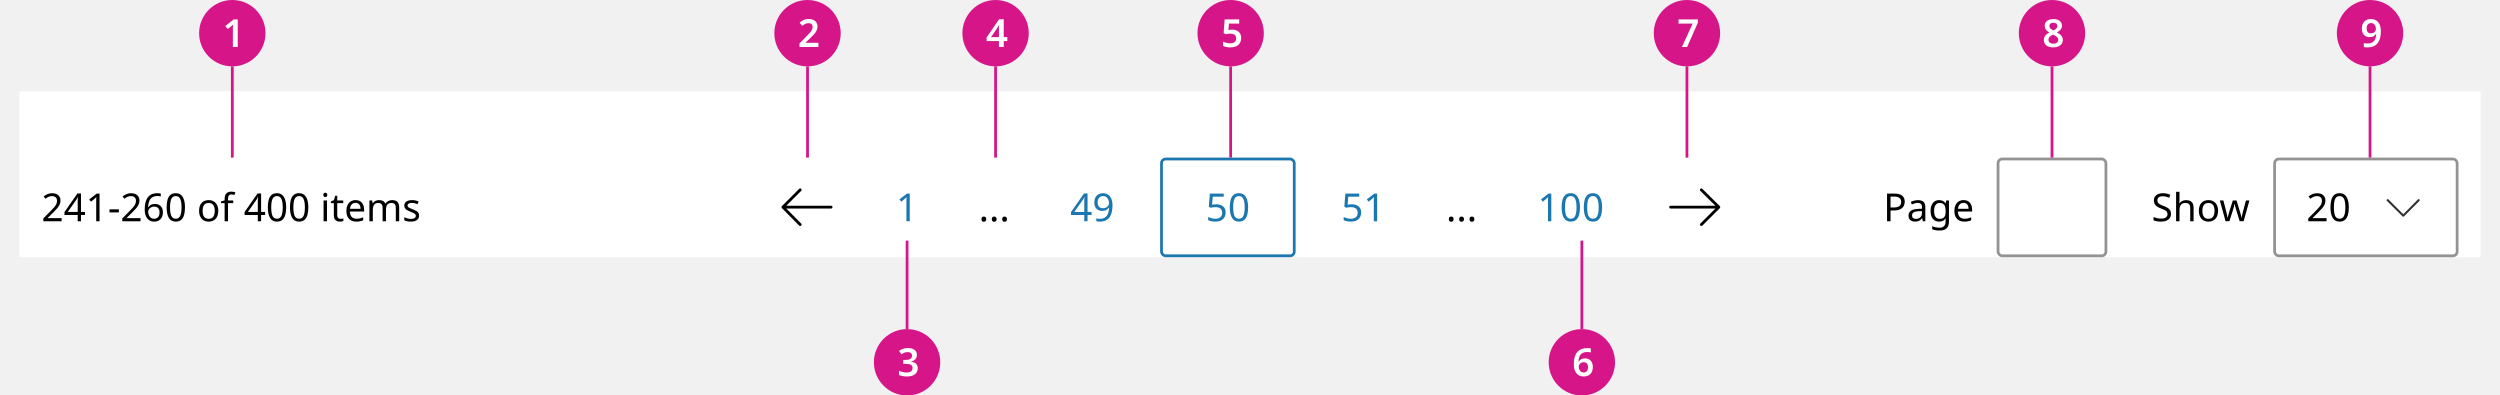 <svg width="904" height="143" viewBox="0 0 904 143" fill="none" xmlns="http://www.w3.org/2000/svg">
<rect width="904" height="143" fill="#F1F1F1"/>
<rect width="890" height="60" transform="translate(7 33)" fill="white"/>
<path d="M22.28 80H15.672V78.978L18.29 76.332C18.785 75.828 19.205 75.38 19.55 74.988C19.905 74.596 20.171 74.213 20.348 73.84C20.525 73.467 20.614 73.051 20.614 72.594C20.614 72.043 20.451 71.628 20.124 71.348C19.797 71.059 19.373 70.914 18.85 70.914C18.355 70.914 17.926 70.998 17.562 71.166C17.198 71.334 16.825 71.567 16.442 71.866L15.784 71.04C16.176 70.713 16.624 70.438 17.128 70.214C17.641 69.981 18.215 69.864 18.85 69.864C19.783 69.864 20.521 70.102 21.062 70.578C21.603 71.054 21.874 71.703 21.874 72.524C21.874 73.047 21.767 73.537 21.552 73.994C21.337 74.451 21.039 74.904 20.656 75.352C20.273 75.8 19.825 76.271 19.312 76.766L17.226 78.824V78.88H22.28V80ZM30.74 77.732H29.284V80H28.094V77.732H23.306V76.682L28.01 69.948H29.284V76.626H30.74V77.732ZM28.094 76.626V73.476C28.094 72.991 28.098 72.58 28.108 72.244C28.126 71.899 28.145 71.572 28.164 71.264H28.108C28.033 71.441 27.94 71.633 27.828 71.838C27.716 72.043 27.608 72.216 27.506 72.356L24.51 76.626H28.094ZM35.993 80H34.789V73.014C34.789 72.613 34.794 72.291 34.803 72.048C34.813 71.805 34.827 71.553 34.845 71.292C34.696 71.441 34.556 71.567 34.425 71.67C34.304 71.773 34.155 71.903 33.977 72.062L32.913 72.93L32.269 72.104L34.971 70.004H35.993V80ZM39.595 76.794V75.702H42.983V76.794H39.595ZM50.827 80H44.219V78.978L46.837 76.332C47.331 75.828 47.752 75.38 48.097 74.988C48.452 74.596 48.718 74.213 48.895 73.84C49.072 73.467 49.161 73.051 49.161 72.594C49.161 72.043 48.998 71.628 48.671 71.348C48.344 71.059 47.919 70.914 47.397 70.914C46.902 70.914 46.473 70.998 46.109 71.166C45.745 71.334 45.371 71.567 44.989 71.866L44.331 71.04C44.723 70.713 45.171 70.438 45.675 70.214C46.188 69.981 46.762 69.864 47.397 69.864C48.33 69.864 49.068 70.102 49.609 70.578C50.15 71.054 50.421 71.703 50.421 72.524C50.421 73.047 50.313 73.537 50.099 73.994C49.884 74.451 49.586 74.904 49.203 75.352C48.82 75.8 48.372 76.271 47.859 76.766L45.773 78.824V78.88H50.827V80ZM52.329 75.73C52.329 75.011 52.389 74.307 52.511 73.616C52.641 72.916 52.87 72.286 53.197 71.726C53.533 71.157 53.999 70.704 54.597 70.368C55.194 70.032 55.964 69.864 56.907 69.864C57.103 69.864 57.317 69.873 57.551 69.892C57.793 69.911 57.989 69.943 58.139 69.99V71.04C57.971 70.984 57.779 70.942 57.565 70.914C57.35 70.886 57.14 70.872 56.935 70.872C56.291 70.872 55.754 70.979 55.325 71.194C54.895 71.409 54.555 71.703 54.303 72.076C54.06 72.449 53.883 72.879 53.771 73.364C53.659 73.849 53.589 74.367 53.561 74.918H53.645C53.859 74.591 54.158 74.316 54.541 74.092C54.923 73.859 55.413 73.742 56.011 73.742C56.879 73.742 57.579 74.008 58.111 74.54C58.643 75.063 58.909 75.809 58.909 76.78C58.909 77.825 58.619 78.647 58.041 79.244C57.471 79.841 56.701 80.14 55.731 80.14C55.096 80.14 54.522 79.981 54.009 79.664C53.495 79.347 53.085 78.861 52.777 78.208C52.478 77.555 52.329 76.729 52.329 75.73ZM55.717 79.104C56.305 79.104 56.781 78.917 57.145 78.544C57.509 78.161 57.691 77.573 57.691 76.78C57.691 76.145 57.527 75.641 57.201 75.268C56.883 74.895 56.403 74.708 55.759 74.708C55.32 74.708 54.937 74.801 54.611 74.988C54.284 75.165 54.027 75.399 53.841 75.688C53.663 75.968 53.575 76.253 53.575 76.542C53.575 76.943 53.654 77.345 53.813 77.746C53.971 78.138 54.209 78.465 54.527 78.726C54.844 78.978 55.241 79.104 55.717 79.104ZM66.892 74.988C66.892 76.071 66.78 76.995 66.556 77.76C66.332 78.525 65.973 79.113 65.478 79.524C64.993 79.935 64.354 80.14 63.56 80.14C62.431 80.14 61.596 79.687 61.054 78.782C60.522 77.867 60.256 76.603 60.256 74.988C60.256 73.905 60.364 72.981 60.578 72.216C60.802 71.451 61.157 70.867 61.642 70.466C62.128 70.055 62.767 69.85 63.56 69.85C64.68 69.85 65.516 70.303 66.066 71.208C66.617 72.104 66.892 73.364 66.892 74.988ZM61.488 74.988C61.488 76.36 61.642 77.387 61.95 78.068C62.268 78.749 62.804 79.09 63.56 79.09C64.307 79.09 64.839 78.754 65.156 78.082C65.483 77.401 65.646 76.369 65.646 74.988C65.646 73.625 65.483 72.603 65.156 71.922C64.839 71.241 64.307 70.9 63.56 70.9C62.804 70.9 62.268 71.241 61.95 71.922C61.642 72.603 61.488 73.625 61.488 74.988ZM78.933 76.234C78.933 77.475 78.615 78.437 77.981 79.118C77.355 79.799 76.506 80.14 75.433 80.14C74.77 80.14 74.177 79.991 73.655 79.692C73.141 79.384 72.735 78.941 72.437 78.362C72.138 77.774 71.989 77.065 71.989 76.234C71.989 74.993 72.297 74.036 72.913 73.364C73.538 72.692 74.392 72.356 75.475 72.356C76.147 72.356 76.744 72.51 77.267 72.818C77.789 73.117 78.195 73.555 78.485 74.134C78.783 74.703 78.933 75.403 78.933 76.234ZM73.263 76.234C73.263 77.121 73.435 77.825 73.781 78.348C74.135 78.861 74.695 79.118 75.461 79.118C76.217 79.118 76.772 78.861 77.127 78.348C77.481 77.825 77.659 77.121 77.659 76.234C77.659 75.347 77.481 74.652 77.127 74.148C76.772 73.644 76.212 73.392 75.447 73.392C74.681 73.392 74.126 73.644 73.781 74.148C73.435 74.652 73.263 75.347 73.263 76.234ZM84.343 73.448H82.453V80H81.221V73.448H79.905V72.874L81.221 72.454V72.02C81.221 71.049 81.431 70.354 81.851 69.934C82.281 69.505 82.883 69.29 83.657 69.29C83.947 69.29 84.217 69.318 84.469 69.374C84.721 69.421 84.936 69.477 85.113 69.542L84.791 70.508C84.642 70.461 84.469 70.415 84.273 70.368C84.077 70.321 83.877 70.298 83.671 70.298C83.261 70.298 82.953 70.438 82.747 70.718C82.551 70.989 82.453 71.418 82.453 72.006V72.496H84.343V73.448ZM95.873 77.732H94.416V80H93.227V77.732H88.439V76.682L93.142 69.948H94.416V76.626H95.873V77.732ZM93.227 76.626V73.476C93.227 72.991 93.231 72.58 93.24 72.244C93.259 71.899 93.278 71.572 93.296 71.264H93.24C93.166 71.441 93.073 71.633 92.96 71.838C92.849 72.043 92.741 72.216 92.638 72.356L89.642 76.626H93.227ZM103.478 74.988C103.478 76.071 103.366 76.995 103.142 77.76C102.918 78.525 102.559 79.113 102.064 79.524C101.579 79.935 100.94 80.14 100.146 80.14C99.017 80.14 98.182 79.687 97.64 78.782C97.108 77.867 96.842 76.603 96.842 74.988C96.842 73.905 96.95 72.981 97.164 72.216C97.388 71.451 97.743 70.867 98.228 70.466C98.714 70.055 99.353 69.85 100.146 69.85C101.266 69.85 102.102 70.303 102.652 71.208C103.203 72.104 103.478 73.364 103.478 74.988ZM98.074 74.988C98.074 76.36 98.228 77.387 98.536 78.068C98.854 78.749 99.39 79.09 100.146 79.09C100.893 79.09 101.425 78.754 101.742 78.082C102.069 77.401 102.232 76.369 102.232 74.988C102.232 73.625 102.069 72.603 101.742 71.922C101.425 71.241 100.893 70.9 100.146 70.9C99.39 70.9 98.854 71.241 98.536 71.922C98.228 72.603 98.074 73.625 98.074 74.988ZM111.49 74.988C111.49 76.071 111.378 76.995 111.154 77.76C110.93 78.525 110.571 79.113 110.076 79.524C109.591 79.935 108.951 80.14 108.158 80.14C107.029 80.14 106.193 79.687 105.652 78.782C105.12 77.867 104.854 76.603 104.854 74.988C104.854 73.905 104.961 72.981 105.176 72.216C105.4 71.451 105.755 70.867 106.24 70.466C106.725 70.055 107.365 69.85 108.158 69.85C109.278 69.85 110.113 70.303 110.664 71.208C111.215 72.104 111.49 73.364 111.49 74.988ZM106.086 74.988C106.086 76.36 106.24 77.387 106.548 78.068C106.865 78.749 107.402 79.09 108.158 79.09C108.905 79.09 109.437 78.754 109.754 78.082C110.081 77.401 110.244 76.369 110.244 74.988C110.244 73.625 110.081 72.603 109.754 71.922C109.437 71.241 108.905 70.9 108.158 70.9C107.402 70.9 106.865 71.241 106.548 71.922C106.24 72.603 106.086 73.625 106.086 74.988ZM117.636 69.682C117.823 69.682 117.986 69.747 118.126 69.878C118.276 69.999 118.35 70.195 118.35 70.466C118.35 70.737 118.276 70.937 118.126 71.068C117.986 71.189 117.823 71.25 117.636 71.25C117.431 71.25 117.258 71.189 117.118 71.068C116.978 70.937 116.908 70.737 116.908 70.466C116.908 70.195 116.978 69.999 117.118 69.878C117.258 69.747 117.431 69.682 117.636 69.682ZM118.238 72.496V80H117.006V72.496H118.238ZM123.122 79.132C123.308 79.132 123.5 79.118 123.696 79.09C123.892 79.062 124.05 79.025 124.172 78.978V79.916C124.041 79.981 123.854 80.033 123.612 80.07C123.369 80.117 123.136 80.14 122.912 80.14C122.52 80.14 122.156 80.075 121.82 79.944C121.493 79.804 121.227 79.566 121.022 79.23C120.816 78.894 120.714 78.423 120.714 77.816V73.448H119.65V72.86L120.728 72.37L121.218 70.774H121.946V72.496H124.116V73.448H121.946V77.788C121.946 78.245 122.053 78.586 122.268 78.81C122.492 79.025 122.776 79.132 123.122 79.132ZM128.572 72.356C129.207 72.356 129.758 72.496 130.224 72.776C130.691 73.056 131.046 73.453 131.288 73.966C131.54 74.47 131.666 75.063 131.666 75.744V76.486H126.528C126.547 77.335 126.762 77.984 127.172 78.432C127.592 78.871 128.176 79.09 128.922 79.09C129.398 79.09 129.818 79.048 130.182 78.964C130.556 78.871 130.938 78.74 131.33 78.572V79.65C130.948 79.818 130.57 79.939 130.196 80.014C129.823 80.098 129.38 80.14 128.866 80.14C128.148 80.14 127.518 79.995 126.976 79.706C126.435 79.417 126.01 78.987 125.702 78.418C125.404 77.849 125.254 77.144 125.254 76.304C125.254 75.483 125.39 74.778 125.66 74.19C125.94 73.602 126.328 73.149 126.822 72.832C127.326 72.515 127.91 72.356 128.572 72.356ZM128.558 73.364C127.97 73.364 127.504 73.555 127.158 73.938C126.822 74.311 126.622 74.834 126.556 75.506H130.378C130.369 74.871 130.22 74.358 129.93 73.966C129.641 73.565 129.184 73.364 128.558 73.364ZM141.809 72.356C142.658 72.356 143.293 72.575 143.713 73.014C144.133 73.453 144.343 74.153 144.343 75.114V80H143.125V75.17C143.125 73.985 142.616 73.392 141.599 73.392C140.871 73.392 140.348 73.602 140.031 74.022C139.723 74.442 139.569 75.053 139.569 75.856V80H138.351V75.17C138.351 73.985 137.837 73.392 136.811 73.392C136.055 73.392 135.532 73.625 135.243 74.092C134.953 74.559 134.809 75.231 134.809 76.108V80H133.577V72.496H134.571L134.753 73.518H134.823C135.056 73.126 135.369 72.837 135.761 72.65C136.162 72.454 136.587 72.356 137.035 72.356C138.211 72.356 138.976 72.776 139.331 73.616H139.401C139.653 73.187 139.993 72.869 140.423 72.664C140.852 72.459 141.314 72.356 141.809 72.356ZM151.547 77.928C151.547 78.656 151.276 79.207 150.735 79.58C150.193 79.953 149.465 80.14 148.551 80.14C148.028 80.14 147.575 80.098 147.193 80.014C146.819 79.93 146.488 79.813 146.199 79.664V78.544C146.497 78.693 146.857 78.833 147.277 78.964C147.706 79.085 148.14 79.146 148.579 79.146C149.204 79.146 149.657 79.048 149.937 78.852C150.217 78.647 150.357 78.376 150.357 78.04C150.357 77.853 150.305 77.685 150.203 77.536C150.1 77.387 149.913 77.237 149.643 77.088C149.381 76.939 149.003 76.771 148.509 76.584C148.023 76.397 147.608 76.211 147.263 76.024C146.917 75.837 146.651 75.613 146.465 75.352C146.278 75.091 146.185 74.755 146.185 74.344C146.185 73.709 146.441 73.219 146.955 72.874C147.477 72.529 148.159 72.356 148.999 72.356C149.456 72.356 149.881 72.403 150.273 72.496C150.674 72.589 151.047 72.711 151.393 72.86L150.973 73.84C150.655 73.709 150.324 73.597 149.979 73.504C149.633 73.411 149.279 73.364 148.915 73.364C148.411 73.364 148.023 73.448 147.753 73.616C147.491 73.775 147.361 73.994 147.361 74.274C147.361 74.489 147.421 74.666 147.543 74.806C147.664 74.946 147.865 75.086 148.145 75.226C148.434 75.366 148.817 75.525 149.293 75.702C149.769 75.879 150.175 76.061 150.511 76.248C150.847 76.435 151.103 76.663 151.281 76.934C151.458 77.195 151.547 77.527 151.547 77.928Z" fill="black"/>
<g clip-path="url(#clip0_8776_344204)">
<path fill-rule="evenodd" clip-rule="evenodd" d="M289.704 68.293C289.905 68.494 289.905 68.82 289.704 69.021L284.342 74.383H300.517C300.801 74.383 301.032 74.613 301.032 74.897C301.032 75.181 300.801 75.411 300.517 75.411H284.332L289.706 80.844C289.906 81.046 289.904 81.372 289.702 81.571C289.5 81.771 289.174 81.769 288.975 81.567L282.735 75.259C282.536 75.058 282.537 74.734 282.737 74.534L288.977 68.293C289.177 68.093 289.503 68.093 289.704 68.293Z" fill="black"/>
<path d="M328.964 80H327.76V73.014C327.76 72.613 327.765 72.291 327.774 72.048C327.783 71.805 327.797 71.553 327.816 71.292C327.667 71.441 327.527 71.567 327.396 71.67C327.275 71.773 327.125 71.903 326.948 72.062L325.884 72.93L325.24 72.104L327.942 70.004H328.964V80Z" fill="#1B77AF"/>
<path d="M354.889 79.244C354.889 78.899 354.973 78.656 355.141 78.516C355.309 78.376 355.51 78.306 355.743 78.306C355.976 78.306 356.182 78.376 356.359 78.516C356.536 78.656 356.625 78.899 356.625 79.244C356.625 79.58 356.536 79.823 356.359 79.972C356.182 80.121 355.976 80.196 355.743 80.196C355.51 80.196 355.309 80.121 355.141 79.972C354.973 79.823 354.889 79.58 354.889 79.244ZM358.635 79.244C358.635 78.899 358.719 78.656 358.887 78.516C359.055 78.376 359.256 78.306 359.489 78.306C359.722 78.306 359.928 78.376 360.105 78.516C360.282 78.656 360.371 78.899 360.371 79.244C360.371 79.58 360.282 79.823 360.105 79.972C359.928 80.121 359.722 80.196 359.489 80.196C359.256 80.196 359.055 80.121 358.887 79.972C358.719 79.823 358.635 79.58 358.635 79.244ZM362.381 79.244C362.381 78.899 362.465 78.656 362.633 78.516C362.801 78.376 363.002 78.306 363.235 78.306C363.468 78.306 363.674 78.376 363.851 78.516C364.028 78.656 364.117 78.899 364.117 79.244C364.117 79.58 364.028 79.823 363.851 79.972C363.674 80.121 363.468 80.196 363.235 80.196C363.002 80.196 362.801 80.121 362.633 79.972C362.465 79.823 362.381 79.58 362.381 79.244Z" fill="black"/>
<path d="M394.716 77.732H393.26V80H392.07V77.732H387.282V76.682L391.986 69.948H393.26V76.626H394.716V77.732ZM392.07 76.626V73.476C392.07 72.991 392.075 72.58 392.084 72.244C392.103 71.899 392.122 71.572 392.14 71.264H392.084C392.01 71.441 391.916 71.633 391.804 71.838C391.692 72.043 391.585 72.216 391.482 72.356L388.486 76.626H392.07ZM402.28 74.274C402.28 74.993 402.215 75.702 402.084 76.402C401.963 77.093 401.734 77.723 401.398 78.292C401.071 78.852 400.605 79.3 399.998 79.636C399.401 79.972 398.631 80.14 397.688 80.14C397.501 80.14 397.282 80.126 397.03 80.098C396.778 80.079 396.577 80.047 396.428 80V78.95C396.792 79.071 397.203 79.132 397.66 79.132C398.313 79.132 398.85 79.025 399.27 78.81C399.699 78.595 400.04 78.306 400.292 77.942C400.544 77.569 400.726 77.139 400.838 76.654C400.95 76.159 401.015 75.641 401.034 75.1H400.95C400.735 75.417 400.437 75.693 400.054 75.926C399.671 76.15 399.177 76.262 398.57 76.262C397.711 76.262 397.016 76.001 396.484 75.478C395.961 74.946 395.7 74.199 395.7 73.238C395.7 72.538 395.831 71.936 396.092 71.432C396.353 70.928 396.722 70.541 397.198 70.27C397.683 69.999 398.248 69.864 398.892 69.864C399.527 69.864 400.101 70.027 400.614 70.354C401.127 70.671 401.533 71.157 401.832 71.81C402.131 72.454 402.28 73.275 402.28 74.274ZM398.892 70.9C398.313 70.9 397.837 71.091 397.464 71.474C397.1 71.857 396.918 72.44 396.918 73.224C396.918 73.868 397.072 74.377 397.38 74.75C397.697 75.114 398.183 75.296 398.836 75.296C399.284 75.296 399.671 75.207 399.998 75.03C400.325 74.843 400.577 74.61 400.754 74.33C400.941 74.05 401.034 73.761 401.034 73.462C401.034 73.061 400.955 72.664 400.796 72.272C400.637 71.88 400.399 71.553 400.082 71.292C399.765 71.031 399.368 70.9 398.892 70.9Z" fill="#1B77AF"/>
<rect x="420" y="57.5" width="48" height="35" rx="1.5" fill="white"/>
<path d="M439.838 73.868C440.856 73.868 441.668 74.125 442.274 74.638C442.89 75.151 443.198 75.875 443.198 76.808C443.198 77.844 442.867 78.661 442.204 79.258C441.551 79.846 440.636 80.14 439.46 80.14C438.938 80.14 438.452 80.093 438.004 80C437.556 79.907 437.178 79.771 436.87 79.594V78.432C437.206 78.637 437.612 78.801 438.088 78.922C438.574 79.034 439.036 79.09 439.474 79.09C440.212 79.09 440.804 78.917 441.252 78.572C441.71 78.217 441.938 77.671 441.938 76.934C441.938 76.281 441.738 75.781 441.336 75.436C440.935 75.081 440.3 74.904 439.432 74.904C439.171 74.904 438.872 74.927 438.536 74.974C438.2 75.021 437.93 75.067 437.724 75.114L437.108 74.722L437.486 70.004H442.498V71.124H438.536L438.298 74.022C438.457 73.994 438.672 73.961 438.942 73.924C439.213 73.887 439.512 73.868 439.838 73.868ZM451.322 74.988C451.322 76.071 451.21 76.995 450.986 77.76C450.762 78.525 450.403 79.113 449.908 79.524C449.423 79.935 448.783 80.14 447.99 80.14C446.861 80.14 446.025 79.687 445.484 78.782C444.952 77.867 444.686 76.603 444.686 74.988C444.686 73.905 444.793 72.981 445.008 72.216C445.232 71.451 445.587 70.867 446.072 70.466C446.557 70.055 447.197 69.85 447.99 69.85C449.11 69.85 449.945 70.303 450.496 71.208C451.047 72.104 451.322 73.364 451.322 74.988ZM445.918 74.988C445.918 76.36 446.072 77.387 446.38 78.068C446.697 78.749 447.234 79.09 447.99 79.09C448.737 79.09 449.269 78.754 449.586 78.082C449.913 77.401 450.076 76.369 450.076 74.988C450.076 73.625 449.913 72.603 449.586 71.922C449.269 71.241 448.737 70.9 447.99 70.9C447.234 70.9 446.697 71.241 446.38 71.922C446.072 72.603 445.918 73.625 445.918 74.988Z" fill="#1B77AF"/>
<rect x="420" y="57.5" width="48" height="35" rx="1.5" stroke="#1B77AF"/>
<path d="M488.838 73.868C489.856 73.868 490.668 74.125 491.274 74.638C491.89 75.151 492.198 75.875 492.198 76.808C492.198 77.844 491.867 78.661 491.204 79.258C490.551 79.846 489.636 80.14 488.46 80.14C487.938 80.14 487.452 80.093 487.004 80C486.556 79.907 486.178 79.771 485.87 79.594V78.432C486.206 78.637 486.612 78.801 487.088 78.922C487.574 79.034 488.036 79.09 488.474 79.09C489.212 79.09 489.804 78.917 490.252 78.572C490.71 78.217 490.938 77.671 490.938 76.934C490.938 76.281 490.738 75.781 490.336 75.436C489.935 75.081 489.3 74.904 488.432 74.904C488.171 74.904 487.872 74.927 487.536 74.974C487.2 75.021 486.93 75.067 486.724 75.114L486.108 74.722L486.486 70.004H491.498V71.124H487.536L487.298 74.022C487.457 73.994 487.672 73.961 487.942 73.924C488.213 73.887 488.512 73.868 488.838 73.868ZM497.97 80H496.766V73.014C496.766 72.613 496.771 72.291 496.78 72.048C496.789 71.805 496.803 71.553 496.822 71.292C496.673 71.441 496.533 71.567 496.402 71.67C496.281 71.773 496.131 71.903 495.954 72.062L494.89 72.93L494.246 72.104L496.948 70.004H497.97V80Z" fill="#1B77AF"/>
<path d="M523.889 79.244C523.889 78.899 523.973 78.656 524.141 78.516C524.309 78.376 524.51 78.306 524.743 78.306C524.976 78.306 525.182 78.376 525.359 78.516C525.536 78.656 525.625 78.899 525.625 79.244C525.625 79.58 525.536 79.823 525.359 79.972C525.182 80.121 524.976 80.196 524.743 80.196C524.51 80.196 524.309 80.121 524.141 79.972C523.973 79.823 523.889 79.58 523.889 79.244ZM527.635 79.244C527.635 78.899 527.719 78.656 527.887 78.516C528.055 78.376 528.256 78.306 528.489 78.306C528.722 78.306 528.928 78.376 529.105 78.516C529.282 78.656 529.371 78.899 529.371 79.244C529.371 79.58 529.282 79.823 529.105 79.972C528.928 80.121 528.722 80.196 528.489 80.196C528.256 80.196 528.055 80.121 527.887 79.972C527.719 79.823 527.635 79.58 527.635 79.244ZM531.381 79.244C531.381 78.899 531.465 78.656 531.633 78.516C531.801 78.376 532.002 78.306 532.235 78.306C532.468 78.306 532.674 78.376 532.851 78.516C533.028 78.656 533.117 78.899 533.117 79.244C533.117 79.58 533.028 79.823 532.851 79.972C532.674 80.121 532.468 80.196 532.235 80.196C532.002 80.196 531.801 80.121 531.633 79.972C531.465 79.823 531.381 79.58 531.381 79.244Z" fill="black"/>
<path d="M560.952 80H559.748V73.014C559.748 72.613 559.753 72.291 559.762 72.048C559.772 71.805 559.786 71.553 559.804 71.292C559.655 71.441 559.515 71.567 559.384 71.67C559.263 71.773 559.114 71.903 558.936 72.062L557.872 72.93L557.228 72.104L559.93 70.004H560.952V80ZM571.316 74.988C571.316 76.071 571.204 76.995 570.98 77.76C570.756 78.525 570.397 79.113 569.902 79.524C569.417 79.935 568.777 80.14 567.984 80.14C566.855 80.14 566.019 79.687 565.478 78.782C564.946 77.867 564.68 76.603 564.68 74.988C564.68 73.905 564.787 72.981 565.002 72.216C565.226 71.451 565.581 70.867 566.066 70.466C566.551 70.055 567.191 69.85 567.984 69.85C569.104 69.85 569.939 70.303 570.49 71.208C571.041 72.104 571.316 73.364 571.316 74.988ZM565.912 74.988C565.912 76.36 566.066 77.387 566.374 78.068C566.691 78.749 567.228 79.09 567.984 79.09C568.731 79.09 569.263 78.754 569.58 78.082C569.907 77.401 570.07 76.369 570.07 74.988C570.07 73.625 569.907 72.603 569.58 71.922C569.263 71.241 568.731 70.9 567.984 70.9C567.228 70.9 566.691 71.241 566.374 71.922C566.066 72.603 565.912 73.625 565.912 74.988ZM579.328 74.988C579.328 76.071 579.216 76.995 578.992 77.76C578.768 78.525 578.409 79.113 577.914 79.524C577.429 79.935 576.789 80.14 575.996 80.14C574.867 80.14 574.031 79.687 573.49 78.782C572.958 77.867 572.692 76.603 572.692 74.988C572.692 73.905 572.799 72.981 573.014 72.216C573.238 71.451 573.593 70.867 574.078 70.466C574.563 70.055 575.203 69.85 575.996 69.85C577.116 69.85 577.951 70.303 578.502 71.208C579.053 72.104 579.328 73.364 579.328 74.988ZM573.924 74.988C573.924 76.36 574.078 77.387 574.386 78.068C574.703 78.749 575.24 79.09 575.996 79.09C576.743 79.09 577.275 78.754 577.592 78.082C577.919 77.401 578.082 76.369 578.082 74.988C578.082 73.625 577.919 72.603 577.592 71.922C577.275 71.241 576.743 70.9 575.996 70.9C575.24 70.9 574.703 71.241 574.386 71.922C574.078 72.603 573.924 73.625 573.924 74.988Z" fill="#1B77AF"/>
<path fill-rule="evenodd" clip-rule="evenodd" d="M614.843 68.295C615.043 68.094 615.369 68.092 615.57 68.291L621.879 74.531C621.976 74.628 622.031 74.759 622.032 74.896C622.032 75.033 621.978 75.164 621.881 75.261L615.572 81.569C615.372 81.77 615.046 81.77 614.845 81.569C614.644 81.368 614.644 81.043 614.845 80.842L620.276 75.411H604.1C603.816 75.411 603.586 75.181 603.586 74.897C603.586 74.613 603.816 74.383 604.1 74.383H620.266L614.847 69.023C614.645 68.823 614.643 68.497 614.843 68.295Z" fill="black"/>
</g>
<path d="M685.004 70.004C686.311 70.004 687.263 70.261 687.86 70.774C688.457 71.287 688.756 72.011 688.756 72.944C688.756 73.495 688.63 74.013 688.378 74.498C688.135 74.974 687.72 75.361 687.132 75.66C686.553 75.959 685.765 76.108 684.766 76.108H683.618V80H682.358V70.004H685.004ZM684.892 71.082H683.618V75.03H684.626C685.578 75.03 686.287 74.876 686.754 74.568C687.221 74.26 687.454 73.737 687.454 73C687.454 72.356 687.244 71.875 686.824 71.558C686.413 71.241 685.769 71.082 684.892 71.082ZM693.509 72.37C694.423 72.37 695.1 72.571 695.539 72.972C695.977 73.373 696.197 74.013 696.197 74.89V80H695.301L695.063 78.936H695.007C694.68 79.347 694.335 79.65 693.971 79.846C693.607 80.042 693.112 80.14 692.487 80.14C691.805 80.14 691.241 79.963 690.793 79.608C690.345 79.244 690.121 78.679 690.121 77.914C690.121 77.167 690.415 76.593 691.003 76.192C691.591 75.781 692.496 75.557 693.719 75.52L694.993 75.478V75.03C694.993 74.405 694.857 73.971 694.587 73.728C694.316 73.485 693.933 73.364 693.439 73.364C693.047 73.364 692.673 73.425 692.319 73.546C691.964 73.658 691.633 73.789 691.325 73.938L690.947 73.014C691.273 72.837 691.661 72.687 692.109 72.566C692.557 72.435 693.023 72.37 693.509 72.37ZM694.979 76.332L693.873 76.374C692.939 76.411 692.291 76.561 691.927 76.822C691.572 77.083 691.395 77.452 691.395 77.928C691.395 78.348 691.521 78.656 691.773 78.852C692.034 79.048 692.365 79.146 692.767 79.146C693.392 79.146 693.915 78.973 694.335 78.628C694.764 78.273 694.979 77.732 694.979 77.004V76.332ZM701.174 72.356C701.669 72.356 702.112 72.449 702.504 72.636C702.906 72.823 703.246 73.107 703.526 73.49H703.596L703.764 72.496H704.744V80.126C704.744 81.199 704.469 82.007 703.918 82.548C703.377 83.089 702.532 83.36 701.384 83.36C700.283 83.36 699.382 83.201 698.682 82.884V81.75C699.42 82.142 700.344 82.338 701.454 82.338C702.098 82.338 702.602 82.147 702.966 81.764C703.34 81.391 703.526 80.877 703.526 80.224V79.93C703.526 79.818 703.531 79.659 703.54 79.454C703.55 79.239 703.559 79.09 703.568 79.006H703.512C703.008 79.762 702.234 80.14 701.188 80.14C700.218 80.14 699.457 79.799 698.906 79.118C698.365 78.437 698.094 77.485 698.094 76.262C698.094 75.067 698.365 74.12 698.906 73.42C699.457 72.711 700.213 72.356 701.174 72.356ZM701.342 73.392C700.717 73.392 700.232 73.644 699.886 74.148C699.541 74.643 699.368 75.352 699.368 76.276C699.368 77.2 699.536 77.909 699.872 78.404C700.208 78.889 700.708 79.132 701.37 79.132C702.126 79.132 702.677 78.931 703.022 78.53C703.368 78.119 703.54 77.461 703.54 76.556V76.262C703.54 75.245 703.363 74.512 703.008 74.064C702.654 73.616 702.098 73.392 701.342 73.392ZM710.026 72.356C710.66 72.356 711.211 72.496 711.678 72.776C712.144 73.056 712.499 73.453 712.742 73.966C712.994 74.47 713.12 75.063 713.12 75.744V76.486H707.982C708 77.335 708.215 77.984 708.626 78.432C709.046 78.871 709.629 79.09 710.376 79.09C710.852 79.09 711.272 79.048 711.636 78.964C712.009 78.871 712.392 78.74 712.784 78.572V79.65C712.401 79.818 712.023 79.939 711.65 80.014C711.276 80.098 710.833 80.14 710.32 80.14C709.601 80.14 708.971 79.995 708.43 79.706C707.888 79.417 707.464 78.987 707.156 78.418C706.857 77.849 706.708 77.144 706.708 76.304C706.708 75.483 706.843 74.778 707.114 74.19C707.394 73.602 707.781 73.149 708.276 72.832C708.78 72.515 709.363 72.356 710.026 72.356ZM710.012 73.364C709.424 73.364 708.957 73.555 708.612 73.938C708.276 74.311 708.075 74.834 708.01 75.506H711.832C711.822 74.871 711.673 74.358 711.384 73.966C711.094 73.565 710.637 73.364 710.012 73.364Z" fill="black"/>
<rect x="722.5" y="57.5" width="39" height="35" rx="1.5" fill="white"/>
<rect x="722.5" y="57.5" width="39" height="35" rx="1.5" stroke="#939393"/>
<path d="M785.028 77.326C785.028 78.213 784.706 78.903 784.062 79.398C783.418 79.893 782.55 80.14 781.458 80.14C780.898 80.14 780.38 80.098 779.904 80.014C779.428 79.93 779.031 79.813 778.714 79.664V78.46C779.05 78.609 779.465 78.745 779.96 78.866C780.464 78.987 780.982 79.048 781.514 79.048C782.251 79.048 782.811 78.903 783.194 78.614C783.577 78.325 783.768 77.933 783.768 77.438C783.768 77.111 783.698 76.836 783.558 76.612C783.418 76.388 783.175 76.183 782.83 75.996C782.485 75.809 782.013 75.604 781.416 75.38C780.557 75.072 779.913 74.694 779.484 74.246C779.055 73.798 778.84 73.187 778.84 72.412C778.84 71.889 778.975 71.437 779.246 71.054C779.517 70.671 779.89 70.377 780.366 70.172C780.842 69.967 781.397 69.864 782.032 69.864C782.573 69.864 783.073 69.915 783.53 70.018C783.987 70.121 784.407 70.256 784.79 70.424L784.398 71.502C784.053 71.353 783.675 71.227 783.264 71.124C782.853 71.021 782.433 70.97 782.004 70.97C781.379 70.97 780.907 71.105 780.59 71.376C780.273 71.637 780.114 71.987 780.114 72.426C780.114 72.762 780.184 73.042 780.324 73.266C780.464 73.49 780.693 73.695 781.01 73.882C781.327 74.059 781.757 74.246 782.298 74.442C782.886 74.657 783.381 74.89 783.782 75.142C784.193 75.385 784.501 75.679 784.706 76.024C784.921 76.369 785.028 76.803 785.028 77.326ZM788.106 69.36V72.482C788.106 72.855 788.082 73.205 788.036 73.532H788.12C788.362 73.149 788.689 72.86 789.1 72.664C789.52 72.468 789.972 72.37 790.458 72.37C791.363 72.37 792.044 72.589 792.502 73.028C792.968 73.457 793.202 74.153 793.202 75.114V80H791.984V75.198C791.984 73.994 791.424 73.392 790.304 73.392C789.464 73.392 788.885 73.63 788.568 74.106C788.26 74.573 788.106 75.245 788.106 76.122V80H786.874V69.36H788.106ZM802.052 76.234C802.052 77.475 801.735 78.437 801.1 79.118C800.475 79.799 799.625 80.14 798.552 80.14C797.889 80.14 797.297 79.991 796.774 79.692C796.261 79.384 795.855 78.941 795.556 78.362C795.257 77.774 795.108 77.065 795.108 76.234C795.108 74.993 795.416 74.036 796.032 73.364C796.657 72.692 797.511 72.356 798.594 72.356C799.266 72.356 799.863 72.51 800.386 72.818C800.909 73.117 801.315 73.555 801.604 74.134C801.903 74.703 802.052 75.403 802.052 76.234ZM796.382 76.234C796.382 77.121 796.555 77.825 796.9 78.348C797.255 78.861 797.815 79.118 798.58 79.118C799.336 79.118 799.891 78.861 800.246 78.348C800.601 77.825 800.778 77.121 800.778 76.234C800.778 75.347 800.601 74.652 800.246 74.148C799.891 73.644 799.331 73.392 798.566 73.392C797.801 73.392 797.245 73.644 796.9 74.148C796.555 74.652 796.382 75.347 796.382 76.234ZM809.863 79.986L808.575 75.758C808.454 75.375 808.346 75.002 808.253 74.638C808.16 74.274 808.094 73.985 808.057 73.77H808.001C807.964 73.985 807.903 74.274 807.819 74.638C807.735 75.002 807.628 75.38 807.497 75.772L806.153 79.986H804.753L802.695 72.482H803.969L805.005 76.486C805.108 76.887 805.206 77.293 805.299 77.704C805.392 78.115 805.458 78.455 805.495 78.726H805.551C805.579 78.567 805.621 78.371 805.677 78.138C805.733 77.905 805.794 77.662 805.859 77.41C805.924 77.149 805.99 76.915 806.055 76.71L807.385 72.482H808.729L810.017 76.71C810.11 77.037 810.208 77.387 810.311 77.76C810.414 78.133 810.484 78.451 810.521 78.712H810.577C810.605 78.479 810.666 78.157 810.759 77.746C810.862 77.335 810.969 76.915 811.081 76.486L812.131 72.482H813.391L811.305 79.986H809.863Z" fill="black"/>
<rect x="822.5" y="57.5" width="66" height="35" rx="1.5" fill="white"/>
<path d="M841.28 80H834.672V78.978L837.29 76.332C837.785 75.828 838.205 75.38 838.55 74.988C838.905 74.596 839.171 74.213 839.348 73.84C839.525 73.467 839.614 73.051 839.614 72.594C839.614 72.043 839.451 71.628 839.124 71.348C838.797 71.059 838.373 70.914 837.85 70.914C837.355 70.914 836.926 70.998 836.562 71.166C836.198 71.334 835.825 71.567 835.442 71.866L834.784 71.04C835.176 70.713 835.624 70.438 836.128 70.214C836.641 69.981 837.215 69.864 837.85 69.864C838.783 69.864 839.521 70.102 840.062 70.578C840.603 71.054 840.874 71.703 840.874 72.524C840.874 73.047 840.767 73.537 840.552 73.994C840.337 74.451 840.039 74.904 839.656 75.352C839.273 75.8 838.825 76.271 838.312 76.766L836.226 78.824V78.88H841.28V80ZM849.334 74.988C849.334 76.071 849.222 76.995 848.998 77.76C848.774 78.525 848.414 79.113 847.92 79.524C847.434 79.935 846.795 80.14 846.002 80.14C844.872 80.14 844.037 79.687 843.496 78.782C842.964 77.867 842.698 76.603 842.698 74.988C842.698 73.905 842.805 72.981 843.02 72.216C843.244 71.451 843.598 70.867 844.084 70.466C844.569 70.055 845.208 69.85 846.002 69.85C847.122 69.85 847.957 70.303 848.508 71.208C849.058 72.104 849.334 73.364 849.334 74.988ZM843.93 74.988C843.93 76.36 844.084 77.387 844.392 78.068C844.709 78.749 845.246 79.09 846.002 79.09C846.748 79.09 847.28 78.754 847.598 78.082C847.924 77.401 848.088 76.369 848.088 74.988C848.088 73.625 847.924 72.603 847.598 71.922C847.28 71.241 846.748 70.9 846.002 70.9C845.246 70.9 844.709 71.241 844.392 71.922C844.084 72.603 843.93 73.625 843.93 74.988Z" fill="black"/>
<path d="M869.012 78.362C868.912 78.362 868.812 78.312 868.762 78.263L863.113 72.662C862.962 72.513 862.962 72.263 863.113 72.112C863.263 71.963 863.512 71.963 863.662 72.112L869.012 77.463L874.312 72.112C874.463 71.963 874.713 71.963 874.863 72.112C875.013 72.263 875.013 72.513 874.863 72.662L869.262 78.263C869.162 78.312 869.112 78.362 869.012 78.362Z" fill="#323232"/>
<rect x="822.5" y="57.5" width="66" height="35" rx="1.5" stroke="#939393"/>
<circle cx="84" cy="12" r="12" fill="#D51588"/>
<path d="M85.968 17H84.204V10.77C84.204 10.471 84.209 10.154 84.218 9.818C84.228 9.482 84.242 9.169 84.26 8.88C84.167 8.973 84.05 9.085 83.91 9.216C83.779 9.347 83.635 9.473 83.476 9.594L82.356 10.49L81.474 9.398L84.498 7.004H85.968V17Z" fill="white"/>
<path d="M84 24V57" stroke="#D51588"/>
<circle cx="445" cy="12" r="12" fill="#D51588"/>
<path d="M445.568 10.714C446.203 10.714 446.763 10.831 447.248 11.064C447.733 11.297 448.111 11.638 448.382 12.086C448.662 12.525 448.802 13.066 448.802 13.71C448.802 14.783 448.466 15.623 447.794 16.23C447.131 16.837 446.17 17.14 444.91 17.14C444.387 17.14 443.893 17.093 443.426 17C442.969 16.907 442.577 16.771 442.25 16.594V15.026C442.595 15.213 443.006 15.367 443.482 15.488C443.967 15.609 444.429 15.67 444.868 15.67C445.531 15.67 446.049 15.525 446.422 15.236C446.805 14.947 446.996 14.494 446.996 13.878C446.996 13.327 446.819 12.907 446.464 12.618C446.109 12.319 445.559 12.17 444.812 12.17C444.541 12.17 444.257 12.193 443.958 12.24C443.659 12.287 443.412 12.333 443.216 12.38L442.46 11.96L442.838 7.004H448.102V8.544H444.392L444.182 10.854C444.341 10.826 444.527 10.798 444.742 10.77C444.966 10.733 445.241 10.714 445.568 10.714Z" fill="white"/>
<path d="M445 24V57" stroke="#D51588"/>
<circle cx="610" cy="12" r="12" fill="#D51588"/>
<path d="M608.174 17L612.066 8.53H606.956V7.004H613.956V8.194L610.064 17H608.174Z" fill="white"/>
<path d="M610 24V57" stroke="#D51588"/>
<circle cx="742" cy="12" r="12" fill="#D51588"/>
<path d="M742.498 6.878C743.077 6.878 743.599 6.967 744.066 7.144C744.533 7.321 744.906 7.592 745.186 7.956C745.466 8.311 745.606 8.749 745.606 9.272C745.606 9.869 745.429 10.364 745.074 10.756C744.719 11.139 744.285 11.461 743.772 11.722C744.155 11.918 744.509 12.137 744.836 12.38C745.163 12.623 745.424 12.912 745.62 13.248C745.825 13.575 745.928 13.962 745.928 14.41C745.928 14.961 745.783 15.441 745.494 15.852C745.205 16.263 744.803 16.58 744.29 16.804C743.786 17.028 743.193 17.14 742.512 17.14C741.401 17.14 740.547 16.902 739.95 16.426C739.353 15.95 739.054 15.297 739.054 14.466C739.054 14.009 739.143 13.612 739.32 13.276C739.497 12.94 739.735 12.651 740.034 12.408C740.333 12.165 740.664 11.955 741.028 11.778C740.571 11.498 740.179 11.162 739.852 10.77C739.535 10.369 739.376 9.865 739.376 9.258C739.376 8.745 739.516 8.311 739.796 7.956C740.085 7.601 740.463 7.335 740.93 7.158C741.406 6.971 741.929 6.878 742.498 6.878ZM742.484 8.208C742.073 8.208 741.733 8.311 741.462 8.516C741.201 8.721 741.07 9.011 741.07 9.384C741.07 9.795 741.21 10.121 741.49 10.364C741.77 10.607 742.111 10.817 742.512 10.994C742.895 10.826 743.221 10.621 743.492 10.378C743.772 10.135 743.912 9.804 743.912 9.384C743.912 9.011 743.777 8.721 743.506 8.516C743.245 8.311 742.904 8.208 742.484 8.208ZM740.734 14.382C740.734 14.793 740.879 15.133 741.168 15.404C741.457 15.665 741.896 15.796 742.484 15.796C743.063 15.796 743.501 15.665 743.8 15.404C744.099 15.143 744.248 14.802 744.248 14.382C744.248 13.962 744.08 13.612 743.744 13.332C743.408 13.052 743.011 12.809 742.554 12.604L742.358 12.506C741.854 12.739 741.457 13.005 741.168 13.304C740.879 13.593 740.734 13.953 740.734 14.382Z" fill="white"/>
<path d="M742 24V57" stroke="#D51588"/>
<circle cx="857" cy="12" r="12" fill="#D51588"/>
<path d="M860.914 11.274C860.914 11.843 860.872 12.413 860.788 12.982C860.704 13.542 860.559 14.074 860.354 14.578C860.149 15.073 859.864 15.516 859.5 15.908C859.136 16.291 858.669 16.594 858.1 16.818C857.54 17.033 856.859 17.14 856.056 17.14C855.869 17.14 855.645 17.131 855.384 17.112C855.123 17.093 854.913 17.065 854.754 17.028V15.572C855.118 15.675 855.519 15.726 855.958 15.726C856.798 15.726 857.451 15.577 857.918 15.278C858.385 14.97 858.711 14.555 858.898 14.032C859.094 13.509 859.206 12.921 859.234 12.268H859.15C858.945 12.585 858.669 12.861 858.324 13.094C857.979 13.318 857.493 13.43 856.868 13.43C856.019 13.43 855.333 13.159 854.81 12.618C854.297 12.077 854.04 11.311 854.04 10.322C854.04 9.249 854.339 8.409 854.936 7.802C855.533 7.186 856.341 6.878 857.358 6.878C858.021 6.878 858.618 7.037 859.15 7.354C859.691 7.671 860.121 8.157 860.438 8.81C860.755 9.454 860.914 10.275 860.914 11.274ZM857.386 8.334C856.91 8.334 856.523 8.493 856.224 8.81C855.925 9.127 855.776 9.622 855.776 10.294C855.776 10.845 855.902 11.279 856.154 11.596C856.415 11.904 856.812 12.058 857.344 12.058C857.708 12.058 858.025 11.983 858.296 11.834C858.567 11.675 858.772 11.475 858.912 11.232C859.061 10.989 859.136 10.742 859.136 10.49C859.136 10.145 859.071 9.809 858.94 9.482C858.809 9.155 858.613 8.885 858.352 8.67C858.1 8.446 857.778 8.334 857.386 8.334Z" fill="white"/>
<path d="M857 24V57" stroke="#D51588"/>
<circle cx="292" cy="12" r="12" fill="#D51588"/>
<path d="M295.942 17H289.096V15.698L291.644 13.122C292.148 12.609 292.559 12.17 292.876 11.806C293.203 11.442 293.441 11.101 293.59 10.784C293.749 10.457 293.828 10.107 293.828 9.734C293.828 9.277 293.697 8.936 293.436 8.712C293.184 8.479 292.839 8.362 292.4 8.362C291.98 8.362 291.588 8.451 291.224 8.628C290.86 8.796 290.482 9.039 290.09 9.356L289.124 8.194C289.535 7.839 289.997 7.531 290.51 7.27C291.033 6.999 291.695 6.864 292.498 6.864C293.142 6.864 293.693 6.981 294.15 7.214C294.617 7.438 294.976 7.755 295.228 8.166C295.48 8.567 295.606 9.029 295.606 9.552C295.606 10.093 295.499 10.593 295.284 11.05C295.069 11.498 294.757 11.951 294.346 12.408C293.945 12.856 293.464 13.341 292.904 13.864L291.322 15.39V15.474H295.942V17Z" fill="white"/>
<path d="M292 24V57" stroke="#D51588"/>
<circle cx="360" cy="12" r="12" fill="#D51588"/>
<path d="M364.25 14.858H362.948V17H361.212V14.858H356.76V13.542L361.254 6.976H362.948V13.416H364.25V14.858ZM361.212 13.416V11.176C361.212 10.915 361.217 10.644 361.226 10.364C361.235 10.075 361.245 9.809 361.254 9.566C361.273 9.314 361.287 9.123 361.296 8.992H361.24C361.156 9.179 361.063 9.365 360.96 9.552C360.867 9.729 360.759 9.907 360.638 10.084L358.37 13.416H361.212Z" fill="white"/>
<path d="M360 24V57" stroke="#D51588"/>
<path d="M328 87V119" stroke="#D51588"/>
<circle cx="328" cy="131" r="12" fill="#D51588"/>
<path d="M331.55 128.286C331.55 128.967 331.349 129.513 330.948 129.924C330.556 130.325 330.047 130.596 329.422 130.736V130.778C330.225 130.881 330.831 131.133 331.242 131.534C331.653 131.935 331.858 132.463 331.858 133.116C331.858 133.695 331.718 134.213 331.438 134.67C331.158 135.127 330.724 135.487 330.136 135.748C329.557 136.009 328.811 136.14 327.896 136.14C327.345 136.14 326.837 136.093 326.37 136C325.913 135.916 325.479 135.781 325.068 135.594V134.04C325.488 134.255 325.936 134.418 326.412 134.53C326.888 134.642 327.336 134.698 327.756 134.698C328.568 134.698 329.142 134.553 329.478 134.264C329.814 133.965 329.982 133.555 329.982 133.032C329.982 132.537 329.786 132.169 329.394 131.926C329.002 131.683 328.349 131.562 327.434 131.562H326.594V130.148H327.448C328.335 130.148 328.946 130.003 329.282 129.714C329.618 129.425 329.786 129.051 329.786 128.594C329.786 128.193 329.655 127.88 329.394 127.656C329.133 127.432 328.741 127.32 328.218 127.32C327.714 127.32 327.28 127.404 326.916 127.572C326.552 127.731 326.225 127.903 325.936 128.09L325.096 126.872C325.479 126.592 325.931 126.354 326.454 126.158C326.977 125.962 327.593 125.864 328.302 125.864C329.338 125.864 330.136 126.083 330.696 126.522C331.265 126.961 331.55 127.549 331.55 128.286Z" fill="white"/>
<path d="M572 87V119" stroke="#D51588"/>
<circle cx="572" cy="131" r="12" fill="#D51588"/>
<path d="M569.096 131.744C569.096 131.165 569.133 130.596 569.208 130.036C569.292 129.476 569.437 128.949 569.642 128.454C569.847 127.95 570.132 127.507 570.496 127.124C570.86 126.732 571.322 126.429 571.882 126.214C572.451 125.99 573.137 125.878 573.94 125.878C574.136 125.878 574.36 125.887 574.612 125.906C574.864 125.925 575.074 125.953 575.242 125.99V127.446C574.878 127.343 574.477 127.292 574.038 127.292C573.198 127.292 572.545 127.446 572.078 127.754C571.611 128.053 571.285 128.468 571.098 129C570.911 129.523 570.799 130.111 570.762 130.764H570.846C571.042 130.437 571.322 130.162 571.686 129.938C572.05 129.705 572.521 129.588 573.1 129.588C573.968 129.588 574.663 129.859 575.186 130.4C575.709 130.941 575.97 131.711 575.97 132.71C575.97 133.783 575.671 134.623 575.074 135.23C574.477 135.837 573.669 136.14 572.652 136.14C571.989 136.14 571.387 135.981 570.846 135.664C570.314 135.347 569.889 134.866 569.572 134.222C569.255 133.569 569.096 132.743 569.096 131.744ZM572.624 134.698C573.1 134.698 573.487 134.539 573.786 134.222C574.085 133.895 574.234 133.396 574.234 132.724C574.234 132.183 574.103 131.758 573.842 131.45C573.581 131.133 573.189 130.974 572.666 130.974C572.302 130.974 571.985 131.053 571.714 131.212C571.453 131.361 571.247 131.557 571.098 131.8C570.949 132.033 570.874 132.276 570.874 132.528C570.874 132.873 570.939 133.214 571.07 133.55C571.201 133.877 571.392 134.152 571.644 134.376C571.905 134.591 572.232 134.698 572.624 134.698Z" fill="white"/>
<defs>
<clipPath id="clip0_8776_344204">
<rect width="353" height="36" fill="white" transform="translate(275.5 57)"/>
</clipPath>
</defs>
</svg>
